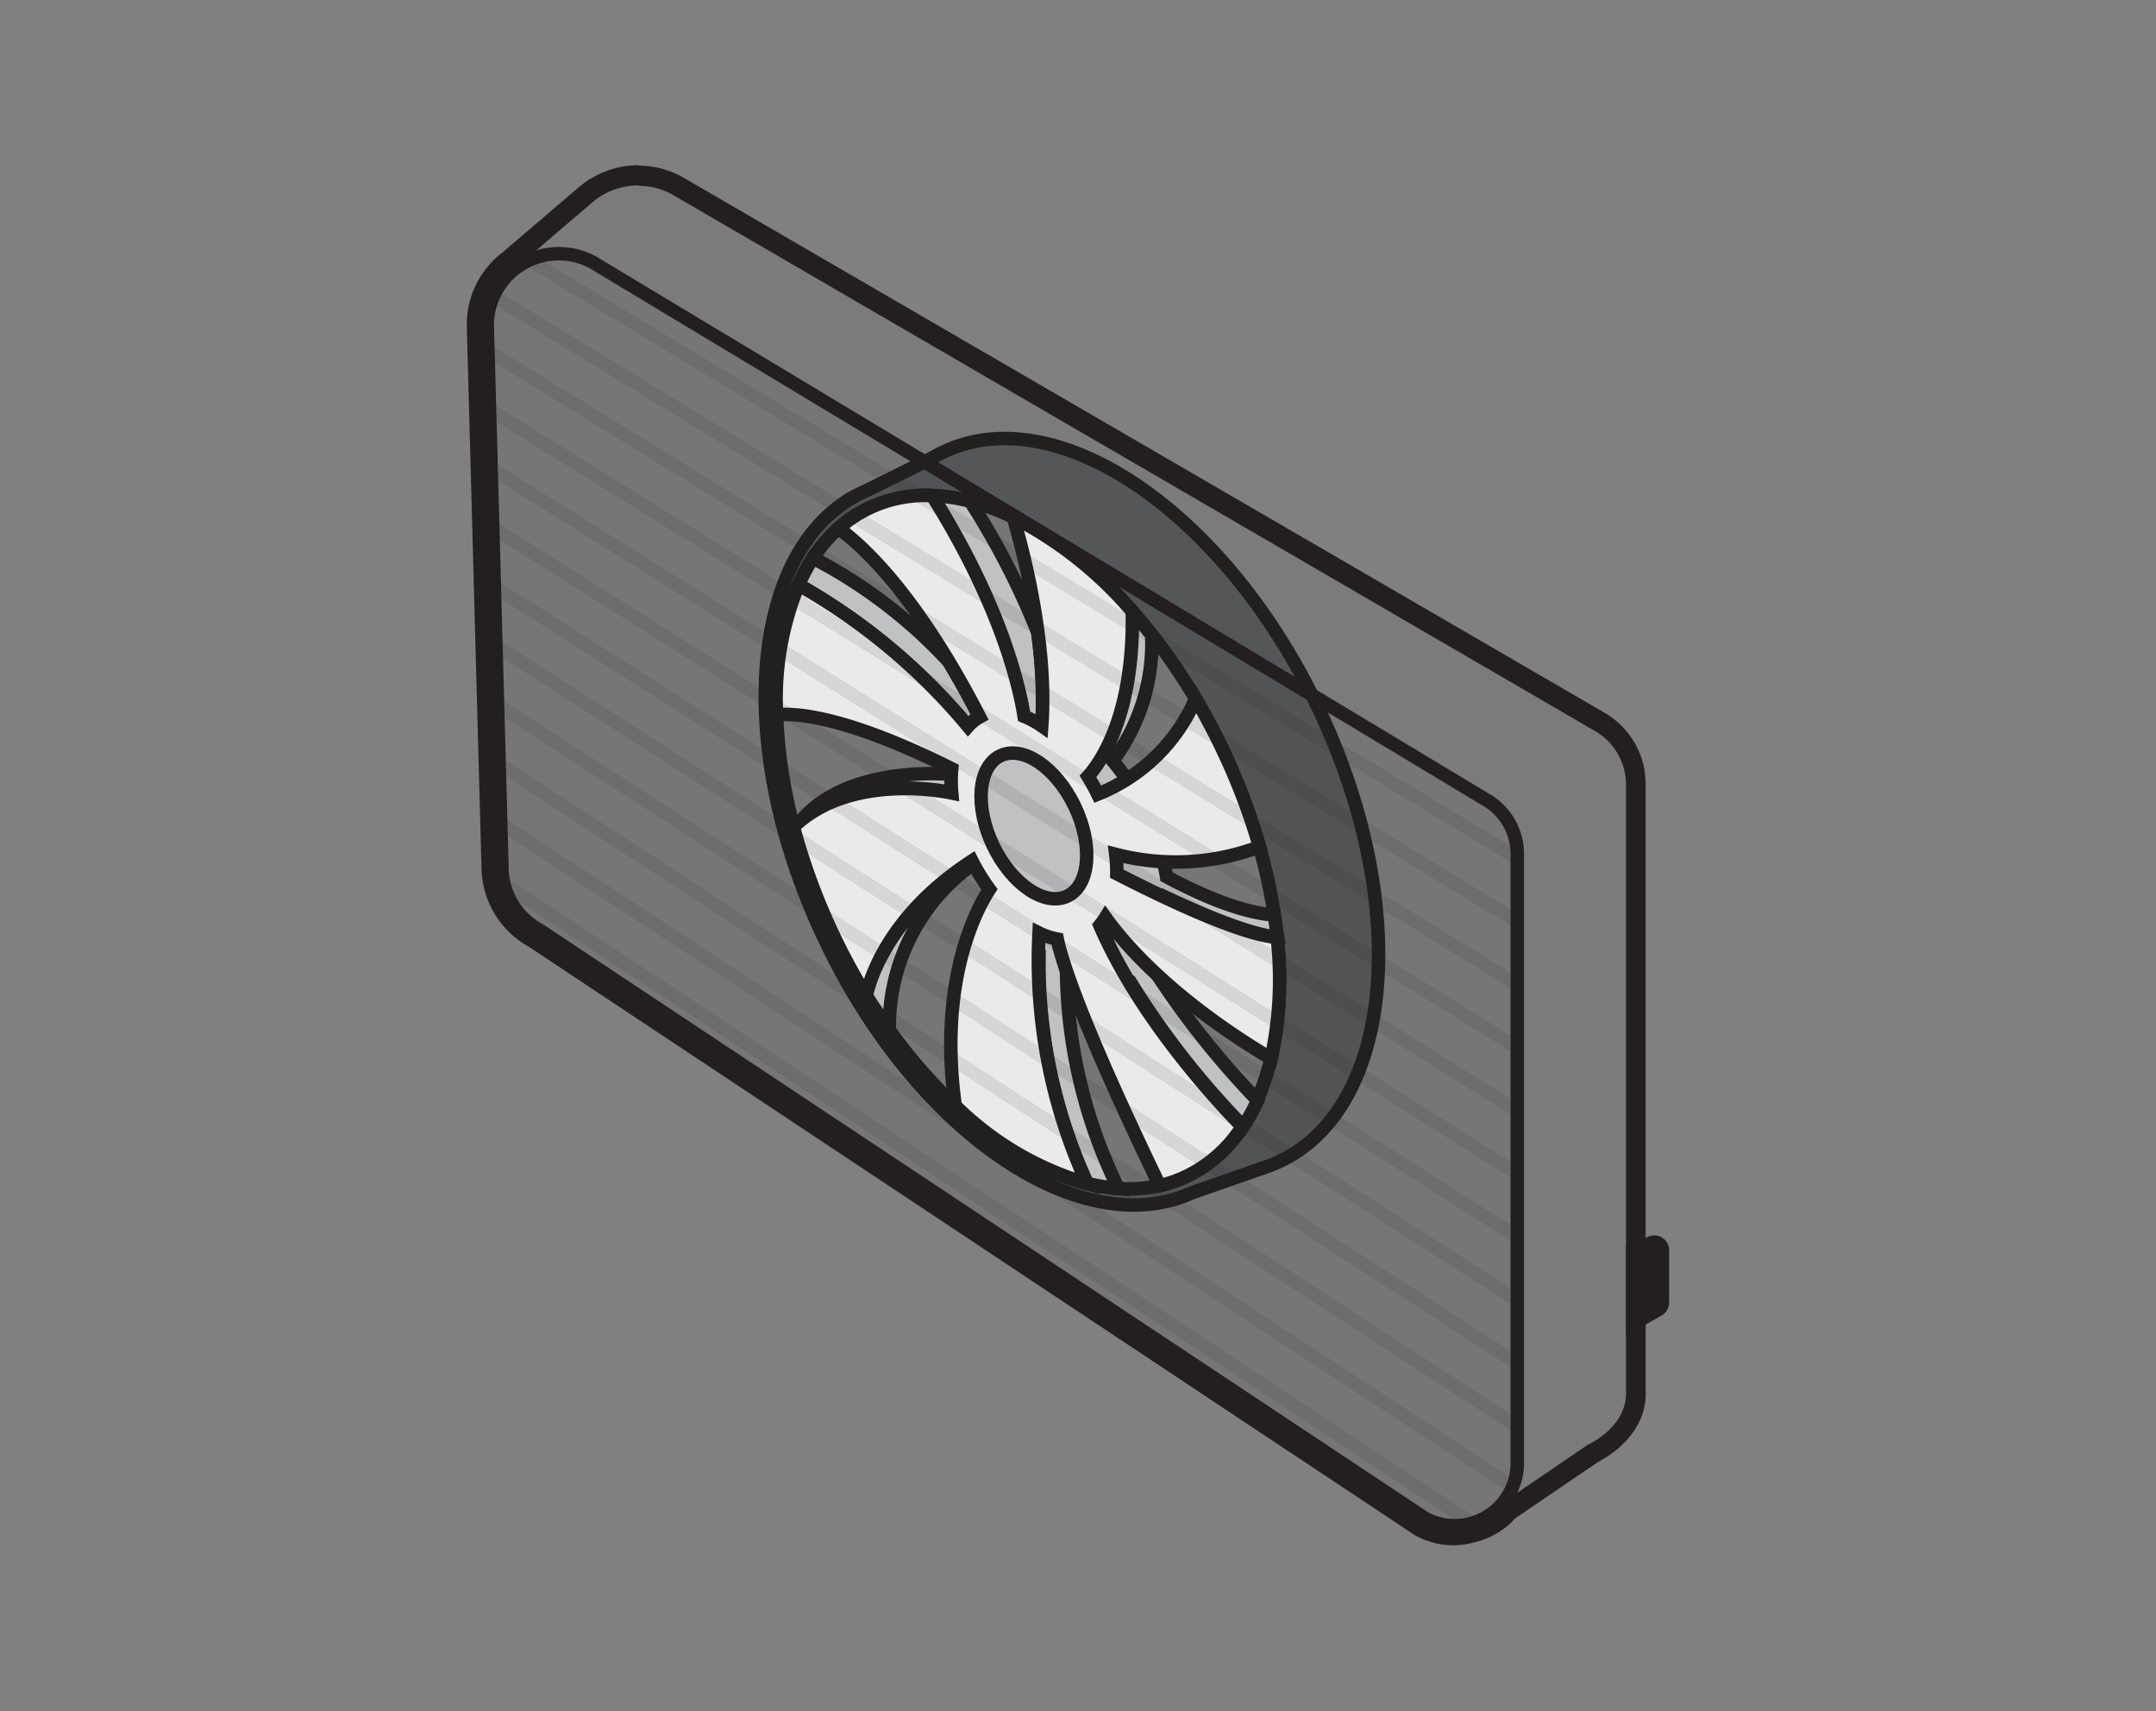 <svg xmlns="http://www.w3.org/2000/svg" viewBox="0 0 160 127"><rect x="0" y="0" width="160" height="127" fill="#808080" stroke="none"/><defs><style>.cls-1{fill:#58595b;}.cls-1,.cls-2,.cls-3,.cls-6{stroke:#231f20;stroke-miterlimit:10;}.cls-2{fill:#d1d3d4;}.cls-3{fill:#fff;}.cls-4,.cls-5,.cls-6,.cls-8{fill:#231f20;}.cls-4{opacity:0.05;}.cls-6{fill-opacity:0.05;}.cls-7{opacity:0.2;}.cls-8{opacity:0.1;}</style></defs><g id="cooling"><path class="cls-1" d="M97.83,52.54C90.9,38,78.42,29.51,70,33.55a8.37,8.37,0,0,0-.84.44c-.09.06-3,1.5-4.71,2.35l-.48.22c-.27.12-.52.26-.77.4h0c-7.66,4.51-8.61,18.87-2,32.75C67.49,83,78.53,91.16,86.76,89.11h0a10.09,10.09,0,0,0,1.75-.61l5.21-1.82A10.58,10.58,0,0,0,95,86.17C103.51,82.13,104.76,67.07,97.83,52.54ZM88.1,87.28c-8,3.81-19.74-4.2-26.26-17.89s-5.35-27.87,2.63-31.68,19.74,4.21,26.26,17.9S96.08,83.48,88.1,87.28Z"/><path class="cls-2" d="M76.59,86.21a20.7,20.7,0,0,0,2,1,18.87,18.87,0,0,1-2-1Z"/><path class="cls-2" d="M80.67,87.82h0l-.48-.13Z"/><path class="cls-2" d="M94.57,67.9c-1.07-.06-3.65-.49-8-2.84a17.24,17.24,0,0,0-1.5-4.71,17.82,17.82,0,0,0-2.49-3.88,14.6,14.6,0,0,0,2.89-9.34c-.48-.62-1-1.21-1.48-1.77.1,5.17-1,8.48-2.06,10.41A9.39,9.39,0,0,0,77.35,53,35.88,35.88,0,0,0,77,46.9a56.69,56.69,0,0,0-5-9.7,12.85,12.85,0,0,0-2.89-.42c4.71,7.65,6.43,13.91,6.81,16.1a3.83,3.83,0,0,0-1.28.36c-3.17,1.51-3.64,7.15-1,12.59a17,17,0,0,0,3.47,4.91,39.21,39.21,0,0,0,3.58,17.08A14.39,14.39,0,0,0,83,88.2a37.62,37.62,0,0,1-3.85-15.9,5.33,5.33,0,0,0,4.81.7,61.68,61.68,0,0,0,8.31,10.6,14.39,14.39,0,0,0,1.06-1.94,63.84,63.84,0,0,1-7.5-9.4l-.4-.38a7.61,7.61,0,0,0,1.38-5.15c4.93,2.3,7.1,2.76,8,2.81C94.72,69,94.65,68.45,94.57,67.9Z"/><path class="cls-2" d="M90.47,85.68h0a11.47,11.47,0,0,0,1.75-2.08A11.52,11.52,0,0,1,90.47,85.68Z"/><path class="cls-2" d="M94.85,70.27a31.45,31.45,0,0,1,0,4.65v-.08A31.8,31.8,0,0,0,94.85,70.27Z"/><path class="cls-2" d="M83.28,44.55c.25.26.5.53.74.81C83.78,45.08,83.53,44.81,83.28,44.55Z"/><path class="cls-2" d="M83.27,44.54h0Z"/><path class="cls-2" d="M83.27,44.54a30.55,30.55,0,0,0-5.38-4.61h0A30.73,30.73,0,0,1,83.27,44.54Z"/><path class="cls-2" d="M59.63,60.69c3.75-2.88,9.21-2.24,11-1.87a10.29,10.29,0,0,1,0-1.35C68.6,57.3,62.75,57.28,59.63,60.69Z"/><path class="cls-2" d="M64.24,73.81l-.6-1Z"/><path class="cls-2" d="M64.27,73.86h0l0,0Z"/><path class="cls-2" d="M64.27,73.86c.56.89,1.13,1.76,1.73,2.59A14.78,14.78,0,0,1,72.25,64.1c0-.08-.08-.16-.13-.24C66,67.9,64.56,72.56,64.27,73.86Z"/><path class="cls-2" d="M58.94,61.58a43.7,43.7,0,0,0,1.61,4.85,43.7,43.7,0,0,1-1.61-4.85Z"/><path class="cls-2" d="M61.34,68.32c-.27-.62-.53-1.23-.78-1.85C60.81,67.09,61.07,67.7,61.34,68.32Z"/><path class="cls-2" d="M59,44v0c.08-.21.16-.42.26-.62C59.17,43.59,59.08,43.79,59,44Z"/><path class="cls-2" d="M71.82,53.87a3.35,3.35,0,0,1,.86-.69q-1.17-2.25-2.27-4.08a36.77,36.77,0,0,0-10.08-7.69,13.46,13.46,0,0,0-1.07,2A45.47,45.47,0,0,1,71.82,53.87Z"/><path class="cls-3" d="M94.33,78.56a27.32,27.32,0,0,0,.45-9c-1.12-.06-4.15-.75-11.9-4.72a10.25,10.25,0,0,0-.08-1.44,17.66,17.66,0,0,0,10.67-.56,46.32,46.32,0,0,0-2.74-7.21c-.62-1.32-1.3-2.58-2-3.78a13.26,13.26,0,0,1-7.27,7.09,13.9,13.9,0,0,0-.72-1.32c1-1.1,3.44-4.68,3.29-12.24a28.85,28.85,0,0,0-8.84-7c.62,2.08,2.58,9.25,2.12,15.49A6.56,6.56,0,0,0,76,53.16c-.31-2-1.63-8.12-6.82-16.38a9.68,9.68,0,0,0-6.95,2.43c1.73,1.25,5.76,4.86,10.47,14a3.35,3.35,0,0,0-.86.69A45.47,45.47,0,0,0,59.26,43.4a22.24,22.24,0,0,0-1.63,9.65c1.28-.14,5,0,13,4a9.83,9.83,0,0,0,0,1.8c-1.9-.39-8-1.1-11.75,2.52a47.35,47.35,0,0,0,5.4,12.52c.29-1.29,1.7-6,7.85-10A15,15,0,0,0,73.43,66c-1,1.53-3.82,6.88-2.54,16.06a23.07,23.07,0,0,0,9.78,5.77,39.8,39.8,0,0,1-3.56-18.59,5.35,5.35,0,0,0,1.35.45c.34,1.67,1.87,6.43,7.6,18.3a9.28,9.28,0,0,0,2-.7,10.21,10.21,0,0,0,4.13-3.68c-1.53-1.55-7.56-7.94-10.57-14.94a5.06,5.06,0,0,0,.42-.58C83.2,69.71,86.67,74,94.33,78.56Z"/><ellipse class="cls-2" cx="76.73" cy="61.29" rx="3.36" ry="5.77" transform="translate(-18.91 38.99) rotate(-25.49)"/><path class="cls-4" d="M107.83,114a5.11,5.11,0,0,1-2.46-.65L39.59,69.61a6,6,0,0,1-3.12-5.3L35.38,24.16a6,6,0,0,1,2.34-4.8l5.87-5A6.12,6.12,0,0,1,47.38,13a6,6,0,0,1,2.88.74l68.35,39.74a5.37,5.37,0,0,1,2.81,4.74v45.18c0,1.74-1.17,3.36-3.2,4.43L112,112.11a5.27,5.27,0,0,1-2.29,1.5l-.07,0-.19,0a5.16,5.16,0,0,1-1.63.27Z"/><path class="cls-5" d="M47.38,13.79a5.2,5.2,0,0,1,2.52.65l68.33,39.73a4.63,4.63,0,0,1,2.44,4.09v45.18c0,1.61-1.24,3-2.87,3.8h0l-6.3,4.29a4.43,4.43,0,0,1-2,1.36l-.09,0a.17.17,0,0,1-.09,0,4.63,4.63,0,0,1-1.47.25,4.3,4.3,0,0,1-2.1-.56L40,69a5.3,5.3,0,0,1-2.78-4.67L36.13,24.14a5.24,5.24,0,0,1,2.11-4.23h0l5.84-5h0a5.36,5.36,0,0,1,3.3-1.15m0-1.5a6.88,6.88,0,0,0-4.17,1.43l-.1.07-5.85,5v0a6.71,6.71,0,0,0-2.62,5.36l1.09,40.21a6.8,6.8,0,0,0,3.5,5.92l65.68,43.62a.41.41,0,0,0,.11.07,5.88,5.88,0,0,0,2.82.74,6,6,0,0,0,1.81-.29,1.83,1.83,0,0,0,.25-.06l0,0a6,6,0,0,0,2.56-1.66l6.11-4.16c2.26-1.2,3.56-3.05,3.56-5.07V58.26A6.13,6.13,0,0,0,119,52.85L50.65,13.14a6.76,6.76,0,0,0-3.27-.85Z"/><path class="cls-6" d="M40,69l65.73,43.66a4.65,4.65,0,0,0,6.87-4.09V63.37a4.66,4.66,0,0,0-2.44-4.09L44,19.47a5.31,5.31,0,0,0-7.84,4.67l1.09,40.17A5.3,5.3,0,0,0,40,69Z"/><path class="cls-8" d="M38.76,19.56,112.6,64.28v-.91c0-.09,0-.18,0-.27l-72.7-44A5.63,5.63,0,0,0,38.76,19.56Z"/><path class="cls-8" d="M36.42,22.44,112.6,69V67.79L36.82,21.51A4.83,4.83,0,0,0,36.42,22.44Z"/><polygon class="cls-8" points="36.2 26.6 112.6 73.65 112.6 72.48 36.16 25.41 36.2 26.6"/><polygon class="cls-8" points="36.31 30.98 112.6 78.34 112.6 77.16 36.28 29.78 36.31 30.98"/><polygon class="cls-8" points="36.43 35.35 112.6 83.03 112.6 81.85 36.4 34.15 36.43 35.35"/><polygon class="cls-8" points="36.55 39.73 112.6 87.71 112.6 86.53 36.52 38.53 36.55 39.73"/><polygon class="cls-8" points="36.67 44.12 112.6 92.4 112.6 91.22 36.64 42.91 36.67 44.12"/><polygon class="cls-8" points="36.79 48.5 112.6 97.09 112.6 95.9 36.76 47.3 36.79 48.5"/><polygon class="cls-8" points="36.91 52.9 112.6 101.78 112.6 100.59 36.87 51.68 36.91 52.9"/><polygon class="cls-8" points="37.02 57.29 112.6 106.47 112.6 105.27 36.99 56.07 37.02 57.29"/><path class="cls-8" d="M37.14,61.69,112,110.78a4.64,4.64,0,0,0,.39-.94L37.11,60.47Z"/><path class="cls-8" d="M37.61,66.32l70.93,46.84a4.28,4.28,0,0,0,1.27-.35L37.25,64.88A5.85,5.85,0,0,0,37.61,66.32Z"/><path class="cls-5" d="M120.67,99.12l2.72-1.54a1.12,1.12,0,0,0,.48-.91V92.78a1.11,1.11,0,0,0-1.7-.93c-1.2.76-1.5.55-1.5.55Z"/></g></svg>